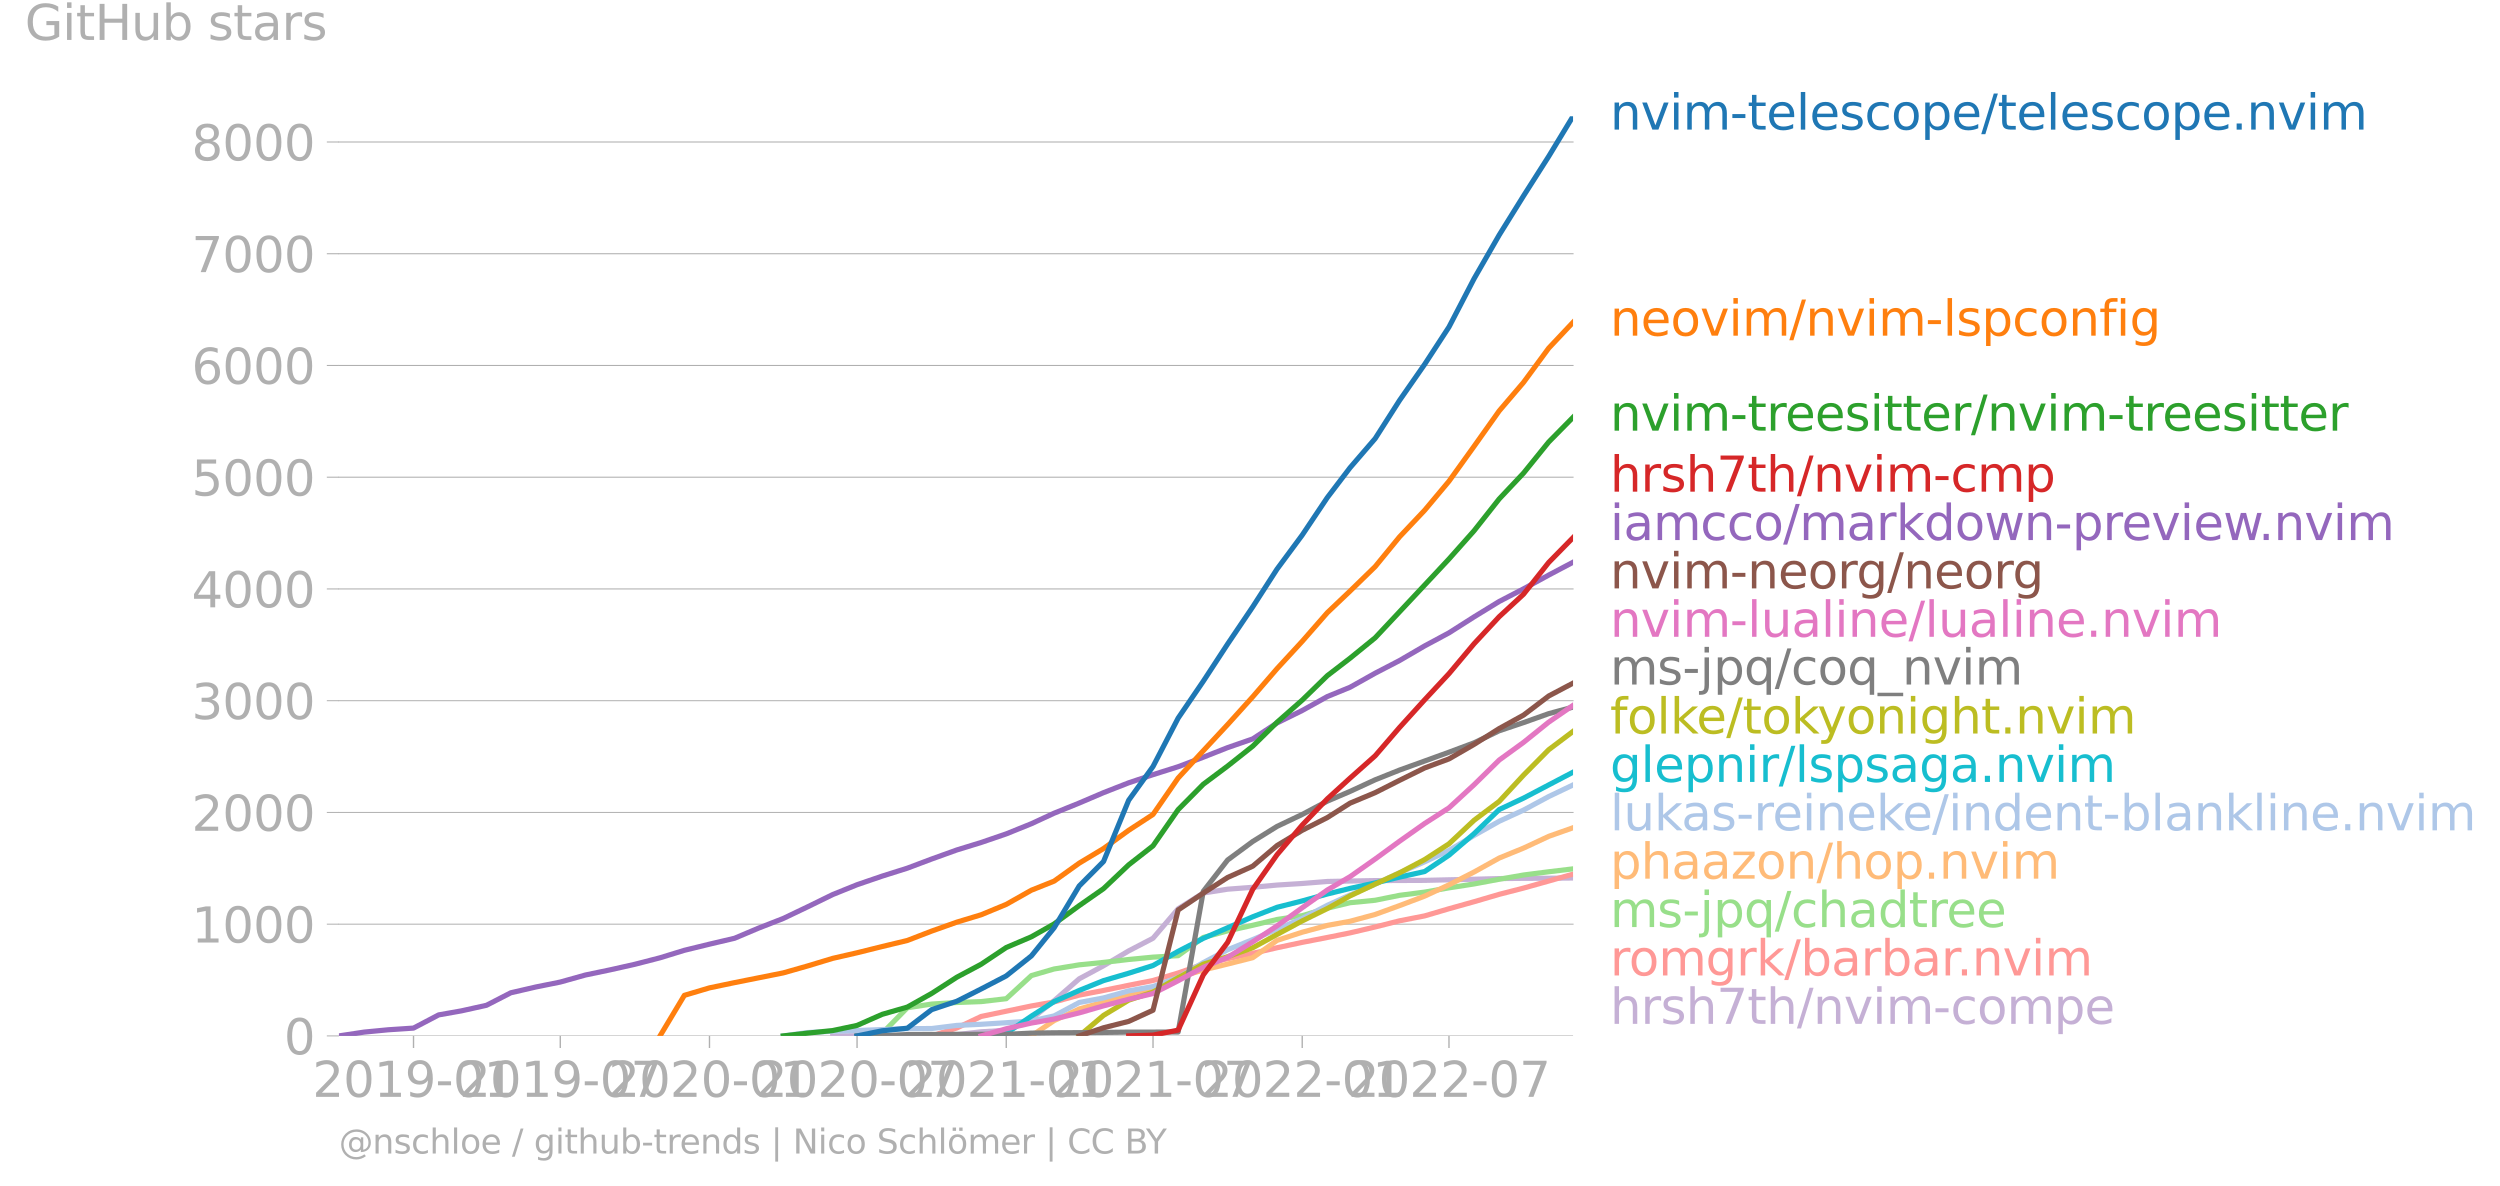 <svg xmlns="http://www.w3.org/2000/svg" xmlns:xlink="http://www.w3.org/1999/xlink" width="964.569" height="457.718" viewBox="0 0 723.427 343.288"><defs><style>*{stroke-linejoin:round;stroke-linecap:butt}</style></defs><g id="figure_1"><path id="patch_1" d="M0 343.288h723.427V0H0v343.288z" style="fill:none"/><g id="axes_1"><path id="patch_2" d="M98.073 299.761h357.12V33.649H98.073v266.112z" style="fill:none"/><g id="matplotlib.axis_1"><g id="xtick_1"><g id="line2d_1"><defs><path id="mc7fa38fbce" d="M0 0v3.5" style="stroke:#b0b0b0;stroke-width:.4"/></defs><use xlink:href="#mc7fa38fbce" x="119.66" y="299.761" style="fill:#b0b0b0;stroke:#b0b0b0;stroke-width:.4"/></g><g id="text_1" style="fill:#b0b0b0" transform="matrix(.14 0 0 -.14 90.412 317.399)"><defs><path id="DejaVuSans-32" d="M1228 531h2203V0H469v531q359 372 979 998 621 627 780 809 303 340 423 576 121 236 121 464 0 372-261 606-261 235-680 235-297 0-627-103-329-103-704-313v638q381 153 712 231 332 78 607 78 725 0 1156-363 431-362 431-968 0-288-108-546-107-257-392-607-78-91-497-524-418-433-1181-1211z" transform="scale(.016)"/><path id="DejaVuSans-30" d="M2034 4250q-487 0-733-480-245-479-245-1442 0-959 245-1439 246-480 733-480 491 0 736 480 246 480 246 1439 0 963-246 1442-245 480-736 480zm0 500q785 0 1199-621 414-620 414-1801 0-1178-414-1799Q2819-91 2034-91q-784 0-1198 620-414 621-414 1799 0 1181 414 1801 414 621 1198 621z" transform="scale(.016)"/><path id="DejaVuSans-31" d="M794 531h1031v3560L703 3866v575l1116 225h631V531h1031V0H794v531z" transform="scale(.016)"/><path id="DejaVuSans-39" d="M703 97v575q238-113 481-172 244-59 479-59 625 0 954 420 330 420 377 1277-181-269-460-413-278-144-615-144-700 0-1108 423-408 424-408 1159 0 718 425 1152 425 435 1131 435 810 0 1236-621 427-620 427-1801 0-1103-524-1761Q2575-91 1691-91q-238 0-482 47Q966 3 703 97zm1256 1978q425 0 673 290 249 291 249 798 0 503-249 795-248 292-673 292t-673-292q-248-292-248-795 0-507 248-798 248-290 673-290z" transform="scale(.016)"/><path id="DejaVuSans-2d" d="M313 2009h1684v-512H313v512z" transform="scale(.016)"/></defs><use xlink:href="#DejaVuSans-32"/><use xlink:href="#DejaVuSans-30" x="63.623"/><use xlink:href="#DejaVuSans-31" x="127.246"/><use xlink:href="#DejaVuSans-39" x="190.869"/><use xlink:href="#DejaVuSans-2d" x="254.492"/><use xlink:href="#DejaVuSans-30" x="290.576"/><use xlink:href="#DejaVuSans-31" x="354.199"/></g></g><g id="xtick_2"><use xlink:href="#mc7fa38fbce" id="line2d_2" x="162.129" y="299.761" style="fill:#b0b0b0;stroke:#b0b0b0;stroke-width:.4"/><g id="text_2" style="fill:#b0b0b0" transform="matrix(.14 0 0 -.14 132.882 317.399)"><defs><path id="DejaVuSans-37" d="M525 4666h3000v-269L1831 0h-659l1594 4134H525v532z" transform="scale(.016)"/></defs><use xlink:href="#DejaVuSans-32"/><use xlink:href="#DejaVuSans-30" x="63.623"/><use xlink:href="#DejaVuSans-31" x="127.246"/><use xlink:href="#DejaVuSans-39" x="190.869"/><use xlink:href="#DejaVuSans-2d" x="254.492"/><use xlink:href="#DejaVuSans-30" x="290.576"/><use xlink:href="#DejaVuSans-37" x="354.199"/></g></g><g id="xtick_3"><use xlink:href="#mc7fa38fbce" id="line2d_3" x="205.303" y="299.761" style="fill:#b0b0b0;stroke:#b0b0b0;stroke-width:.4"/><g id="text_3" style="fill:#b0b0b0" transform="matrix(.14 0 0 -.14 176.055 317.399)"><use xlink:href="#DejaVuSans-32"/><use xlink:href="#DejaVuSans-30" x="63.623"/><use xlink:href="#DejaVuSans-32" x="127.246"/><use xlink:href="#DejaVuSans-30" x="190.869"/><use xlink:href="#DejaVuSans-2d" x="254.492"/><use xlink:href="#DejaVuSans-30" x="290.576"/><use xlink:href="#DejaVuSans-31" x="354.199"/></g></g><g id="xtick_4"><use xlink:href="#mc7fa38fbce" id="line2d_4" x="248.007" y="299.761" style="fill:#b0b0b0;stroke:#b0b0b0;stroke-width:.4"/><g id="text_4" style="fill:#b0b0b0" transform="matrix(.14 0 0 -.14 218.76 317.399)"><use xlink:href="#DejaVuSans-32"/><use xlink:href="#DejaVuSans-30" x="63.623"/><use xlink:href="#DejaVuSans-32" x="127.246"/><use xlink:href="#DejaVuSans-30" x="190.869"/><use xlink:href="#DejaVuSans-2d" x="254.492"/><use xlink:href="#DejaVuSans-30" x="290.576"/><use xlink:href="#DejaVuSans-37" x="354.199"/></g></g><g id="xtick_5"><use xlink:href="#mc7fa38fbce" id="line2d_5" x="291.181" y="299.761" style="fill:#b0b0b0;stroke:#b0b0b0;stroke-width:.4"/><g id="text_5" style="fill:#b0b0b0" transform="matrix(.14 0 0 -.14 261.933 317.399)"><use xlink:href="#DejaVuSans-32"/><use xlink:href="#DejaVuSans-30" x="63.623"/><use xlink:href="#DejaVuSans-32" x="127.246"/><use xlink:href="#DejaVuSans-31" x="190.869"/><use xlink:href="#DejaVuSans-2d" x="254.492"/><use xlink:href="#DejaVuSans-30" x="290.576"/><use xlink:href="#DejaVuSans-31" x="354.199"/></g></g><g id="xtick_6"><use xlink:href="#mc7fa38fbce" id="line2d_6" x="333.65" y="299.761" style="fill:#b0b0b0;stroke:#b0b0b0;stroke-width:.4"/><g id="text_6" style="fill:#b0b0b0" transform="matrix(.14 0 0 -.14 304.402 317.399)"><use xlink:href="#DejaVuSans-32"/><use xlink:href="#DejaVuSans-30" x="63.623"/><use xlink:href="#DejaVuSans-32" x="127.246"/><use xlink:href="#DejaVuSans-31" x="190.869"/><use xlink:href="#DejaVuSans-2d" x="254.492"/><use xlink:href="#DejaVuSans-30" x="290.576"/><use xlink:href="#DejaVuSans-37" x="354.199"/></g></g><g id="xtick_7"><use xlink:href="#mc7fa38fbce" id="line2d_7" x="376.824" y="299.761" style="fill:#b0b0b0;stroke:#b0b0b0;stroke-width:.4"/><g id="text_7" style="fill:#b0b0b0" transform="matrix(.14 0 0 -.14 347.576 317.399)"><use xlink:href="#DejaVuSans-32"/><use xlink:href="#DejaVuSans-30" x="63.623"/><use xlink:href="#DejaVuSans-32" x="127.246"/><use xlink:href="#DejaVuSans-32" x="190.869"/><use xlink:href="#DejaVuSans-2d" x="254.492"/><use xlink:href="#DejaVuSans-30" x="290.576"/><use xlink:href="#DejaVuSans-31" x="354.199"/></g></g><g id="xtick_8"><use xlink:href="#mc7fa38fbce" id="line2d_8" x="419.293" y="299.761" style="fill:#b0b0b0;stroke:#b0b0b0;stroke-width:.4"/><g id="text_8" style="fill:#b0b0b0" transform="matrix(.14 0 0 -.14 390.045 317.399)"><use xlink:href="#DejaVuSans-32"/><use xlink:href="#DejaVuSans-30" x="63.623"/><use xlink:href="#DejaVuSans-32" x="127.246"/><use xlink:href="#DejaVuSans-32" x="190.869"/><use xlink:href="#DejaVuSans-2d" x="254.492"/><use xlink:href="#DejaVuSans-30" x="290.576"/><use xlink:href="#DejaVuSans-37" x="354.199"/></g></g></g><g id="matplotlib.axis_2"><g id="ytick_1"><path id="line2d_9" d="M98.073 299.761h357.12" clip-path="url(#p99c3fca066)" style="fill:none;stroke:#b0b0b0;stroke-width:.3;stroke-linecap:square"/><g id="line2d_10"><defs><path id="m35cbaabb04" d="M0 0h-3.5" style="stroke:#b0b0b0;stroke-width:.3"/></defs><use xlink:href="#m35cbaabb04" x="98.073" y="299.761" style="fill:#b0b0b0;stroke:#b0b0b0;stroke-width:.3"/></g><use xlink:href="#DejaVuSans-30" id="text_9" style="fill:#b0b0b0" transform="matrix(.14 0 0 -.14 82.166 305.08)"/></g><g id="ytick_2"><path id="line2d_11" d="M98.073 267.427h357.12" clip-path="url(#p99c3fca066)" style="fill:none;stroke:#b0b0b0;stroke-width:.3;stroke-linecap:square"/><use xlink:href="#m35cbaabb04" id="line2d_12" x="98.073" y="267.427" style="fill:#b0b0b0;stroke:#b0b0b0;stroke-width:.3"/><g id="text_10" style="fill:#b0b0b0" transform="matrix(.14 0 0 -.14 55.443 272.745)"><use xlink:href="#DejaVuSans-31"/><use xlink:href="#DejaVuSans-30" x="63.623"/><use xlink:href="#DejaVuSans-30" x="127.246"/><use xlink:href="#DejaVuSans-30" x="190.869"/></g></g><g id="ytick_3"><path id="line2d_13" d="M98.073 235.092h357.12" clip-path="url(#p99c3fca066)" style="fill:none;stroke:#b0b0b0;stroke-width:.3;stroke-linecap:square"/><use xlink:href="#m35cbaabb04" id="line2d_14" x="98.073" y="235.092" style="fill:#b0b0b0;stroke:#b0b0b0;stroke-width:.3"/><g id="text_11" style="fill:#b0b0b0" transform="matrix(.14 0 0 -.14 55.443 240.411)"><use xlink:href="#DejaVuSans-32"/><use xlink:href="#DejaVuSans-30" x="63.623"/><use xlink:href="#DejaVuSans-30" x="127.246"/><use xlink:href="#DejaVuSans-30" x="190.869"/></g></g><g id="ytick_4"><path id="line2d_15" d="M98.073 202.758h357.12" clip-path="url(#p99c3fca066)" style="fill:none;stroke:#b0b0b0;stroke-width:.3;stroke-linecap:square"/><use xlink:href="#m35cbaabb04" id="line2d_16" x="98.073" y="202.758" style="fill:#b0b0b0;stroke:#b0b0b0;stroke-width:.3"/><g id="text_12" style="fill:#b0b0b0" transform="matrix(.14 0 0 -.14 55.443 208.077)"><defs><path id="DejaVuSans-33" d="M2597 2516q453-97 707-404 255-306 255-756 0-690-475-1069Q2609-91 1734-91q-293 0-604 58T488 141v609q262-153 574-231 313-78 654-78 593 0 904 234t311 681q0 413-289 645-289 233-804 233h-544v519h569q465 0 712 186t247 536q0 359-255 551-254 193-729 193-260 0-557-57-297-56-653-174v562q360 100 674 150t592 50q719 0 1137-327 419-326 419-882 0-388-222-655t-631-370z" transform="scale(.016)"/></defs><use xlink:href="#DejaVuSans-33"/><use xlink:href="#DejaVuSans-30" x="63.623"/><use xlink:href="#DejaVuSans-30" x="127.246"/><use xlink:href="#DejaVuSans-30" x="190.869"/></g></g><g id="ytick_5"><path id="line2d_17" d="M98.073 170.423h357.12" clip-path="url(#p99c3fca066)" style="fill:none;stroke:#b0b0b0;stroke-width:.3;stroke-linecap:square"/><use xlink:href="#m35cbaabb04" id="line2d_18" x="98.073" y="170.423" style="fill:#b0b0b0;stroke:#b0b0b0;stroke-width:.3"/><g id="text_13" style="fill:#b0b0b0" transform="matrix(.14 0 0 -.14 55.443 175.742)"><defs><path id="DejaVuSans-34" d="M2419 4116 825 1625h1594v2491zm-166 550h794V1625h666v-525h-666V0h-628v1100H313v609l1940 2957z" transform="scale(.016)"/></defs><use xlink:href="#DejaVuSans-34"/><use xlink:href="#DejaVuSans-30" x="63.623"/><use xlink:href="#DejaVuSans-30" x="127.246"/><use xlink:href="#DejaVuSans-30" x="190.869"/></g></g><g id="ytick_6"><path id="line2d_19" d="M98.073 138.089h357.12" clip-path="url(#p99c3fca066)" style="fill:none;stroke:#b0b0b0;stroke-width:.3;stroke-linecap:square"/><use xlink:href="#m35cbaabb04" id="line2d_20" x="98.073" y="138.089" style="fill:#b0b0b0;stroke:#b0b0b0;stroke-width:.3"/><g id="text_14" style="fill:#b0b0b0" transform="matrix(.14 0 0 -.14 55.443 143.408)"><defs><path id="DejaVuSans-35" d="M691 4666h2478v-532H1269V2991q137 47 274 70 138 23 276 23 781 0 1237-428 457-428 457-1159 0-753-469-1171Q2575-91 1722-91q-294 0-599 50Q819 9 494 109v635q281-153 581-228t634-75q541 0 856 284 316 284 316 772 0 487-316 771-315 285-856 285-253 0-505-56-251-56-513-175v2344z" transform="scale(.016)"/></defs><use xlink:href="#DejaVuSans-35"/><use xlink:href="#DejaVuSans-30" x="63.623"/><use xlink:href="#DejaVuSans-30" x="127.246"/><use xlink:href="#DejaVuSans-30" x="190.869"/></g></g><g id="ytick_7"><path id="line2d_21" d="M98.073 105.755h357.12" clip-path="url(#p99c3fca066)" style="fill:none;stroke:#b0b0b0;stroke-width:.3;stroke-linecap:square"/><use xlink:href="#m35cbaabb04" id="line2d_22" x="98.073" y="105.755" style="fill:#b0b0b0;stroke:#b0b0b0;stroke-width:.3"/><g id="text_15" style="fill:#b0b0b0" transform="matrix(.14 0 0 -.14 55.443 111.074)"><defs><path id="DejaVuSans-36" d="M2113 2584q-425 0-674-291-248-290-248-796 0-503 248-796 249-292 674-292t673 292q248 293 248 796 0 506-248 796-248 291-673 291zm1253 1979v-575q-238 112-480 171-242 60-480 60-625 0-955-422-329-422-376-1275 184 272 462 417 279 145 613 145 703 0 1111-427 408-426 408-1160 0-719-425-1154Q2819-91 2113-91q-810 0-1238 620-428 621-428 1799 0 1106 525 1764t1409 658q238 0 480-47t505-140z" transform="scale(.016)"/></defs><use xlink:href="#DejaVuSans-36"/><use xlink:href="#DejaVuSans-30" x="63.623"/><use xlink:href="#DejaVuSans-30" x="127.246"/><use xlink:href="#DejaVuSans-30" x="190.869"/></g></g><g id="ytick_8"><path id="line2d_23" d="M98.073 73.42h357.12" clip-path="url(#p99c3fca066)" style="fill:none;stroke:#b0b0b0;stroke-width:.3;stroke-linecap:square"/><use xlink:href="#m35cbaabb04" id="line2d_24" x="98.073" y="73.42" style="fill:#b0b0b0;stroke:#b0b0b0;stroke-width:.3"/><g id="text_16" style="fill:#b0b0b0" transform="matrix(.14 0 0 -.14 55.443 78.74)"><use xlink:href="#DejaVuSans-37"/><use xlink:href="#DejaVuSans-30" x="63.623"/><use xlink:href="#DejaVuSans-30" x="127.246"/><use xlink:href="#DejaVuSans-30" x="190.869"/></g></g><g id="ytick_9"><path id="line2d_25" d="M98.073 41.086h357.12" clip-path="url(#p99c3fca066)" style="fill:none;stroke:#b0b0b0;stroke-width:.3;stroke-linecap:square"/><use xlink:href="#m35cbaabb04" id="line2d_26" x="98.073" y="41.086" style="fill:#b0b0b0;stroke:#b0b0b0;stroke-width:.3"/><g id="text_17" style="fill:#b0b0b0" transform="matrix(.14 0 0 -.14 55.443 46.405)"><defs><path id="DejaVuSans-38" d="M2034 2216q-450 0-708-241-257-241-257-662 0-422 257-663 258-241 708-241t709 242q260 243 260 662 0 421-258 662-257 241-711 241zm-631 268q-406 100-633 378-226 279-226 679 0 559 398 884 399 325 1092 325 697 0 1094-325t397-884q0-400-227-679-226-278-629-378 456-106 710-416 255-309 255-755 0-679-414-1042Q2806-91 2034-91q-771 0-1186 362-414 363-414 1042 0 446 256 755 257 310 713 416zm-231 997q0-362 226-565 227-203 636-203 407 0 636 203 230 203 230 565 0 363-230 566-229 203-636 203-409 0-636-203-226-203-226-566z" transform="scale(.016)"/></defs><use xlink:href="#DejaVuSans-38"/><use xlink:href="#DejaVuSans-30" x="63.623"/><use xlink:href="#DejaVuSans-30" x="127.246"/><use xlink:href="#DejaVuSans-30" x="190.869"/></g></g><g id="text_18" style="fill:#b0b0b0" transform="matrix(.14 0 0 -.14 7.2 11.563)"><defs><path id="DejaVuSans-47" d="M3809 666v1253H2778v519h1656V434q-365-259-806-392-440-133-940-133-1094 0-1712 639-617 640-617 1780 0 1144 617 1783 618 639 1712 639 456 0 867-113 411-112 758-331v-672q-350 297-744 447t-828 150q-857 0-1287-478-429-478-429-1425 0-944 429-1422 430-478 1287-478 334 0 596 58 263 58 472 180z" transform="scale(.016)"/><path id="DejaVuSans-69" d="M603 3500h575V0H603v3500zm0 1363h575v-729H603v729z" transform="scale(.016)"/><path id="DejaVuSans-74" d="M1172 4494v-994h1184v-447H1172V1153q0-428 117-550t477-122h590V0h-590q-666 0-919 248-253 249-253 905v1900H172v447h422v994h578z" transform="scale(.016)"/><path id="DejaVuSans-48" d="M628 4666h631V2753h2294v1913h631V0h-631v2222H1259V0H628v4666z" transform="scale(.016)"/><path id="DejaVuSans-75" d="M544 1381v2119h575V1403q0-497 193-746 194-248 582-248 465 0 735 297 271 297 271 810v1984h575V0h-575v538q-209-319-486-474-276-155-642-155-603 0-916 375-312 375-312 1097zm1447 2203z" transform="scale(.016)"/><path id="DejaVuSans-62" d="M3116 1747q0 634-261 995t-717 361q-457 0-718-361t-261-995q0-634 261-995t718-361q456 0 717 361t261 995zM1159 2969q182 312 458 463 277 152 661 152 638 0 1036-506 399-506 399-1331T3314 415Q2916-91 2278-91q-384 0-661 152-276 152-458 464V0H581v4863h578V2969z" transform="scale(.016)"/><path id="DejaVuSans-73" d="M2834 3397v-544q-243 125-506 187-262 63-544 63-428 0-642-131t-214-394q0-200 153-314t616-217l197-44q612-131 870-370t258-667q0-488-386-773Q2250-91 1575-91q-281 0-586 55T347 128v594q319-166 628-249 309-82 613-82 406 0 624 139 219 139 219 392 0 234-158 359-157 125-692 241l-200 47q-534 112-772 345-237 233-237 639 0 494 350 762 350 269 994 269 318 0 599-47 282-46 519-140z" transform="scale(.016)"/><path id="DejaVuSans-61" d="M2194 1759q-697 0-966-159t-269-544q0-306 202-486 202-179 548-179 479 0 768 339t289 901v128h-572zm1147 238V0h-575v531q-197-318-491-470T1556-91q-537 0-855 302-317 302-317 808 0 590 395 890 396 300 1180 300h807v57q0 397-261 614t-733 217q-300 0-585-72-284-72-546-216v532q315 122 612 182 297 61 578 61 760 0 1135-394 375-393 375-1193z" transform="scale(.016)"/><path id="DejaVuSans-72" d="M2631 2963q-97 56-211 82-114 27-251 27-488 0-749-317t-261-911V0H581v3500h578v-544q182 319 472 473 291 155 707 155 59 0 131-8 72-7 159-23l3-590z" transform="scale(.016)"/></defs><use xlink:href="#DejaVuSans-47"/><use xlink:href="#DejaVuSans-69" x="77.49"/><use xlink:href="#DejaVuSans-74" x="105.273"/><use xlink:href="#DejaVuSans-48" x="144.482"/><use xlink:href="#DejaVuSans-75" x="219.678"/><use xlink:href="#DejaVuSans-62" x="283.057"/><use xlink:href="#DejaVuSans-20" x="346.533"/><use xlink:href="#DejaVuSans-73" x="378.32"/><use xlink:href="#DejaVuSans-74" x="430.42"/><use xlink:href="#DejaVuSans-61" x="469.629"/><use xlink:href="#DejaVuSans-72" x="530.908"/><use xlink:href="#DejaVuSans-73" x="572.021"/></g></g><path id="line2d_27" d="m240.968 299.761 7.04-.065 7.273-.032H269.594l7.274-.259 7.039-.84 7.274-.42 7.274-3.299 6.57-5.27 7.273-6.338 7.04-3.783 7.273-4.3 7.04-3.654 7.273-8.537 7.274-4.559 7.04-1.1 7.273-.549 7.039-.646 7.274-.453 7.274-.582 6.57-.13 7.273-.129 7.04-.032 7.273-.032 7.04-.162 7.273-.162 7.274-.194 7.04-.065 7.273-.032 7.04-.065" clip-path="url(#p99c3fca066)" style="fill:none;stroke:#c5b0d5;stroke-width:1.5;stroke-linecap:square"/><path id="line2d_28" d="m269.594 299.761 7.274-2.296 7.039-3.33 7.274-1.52 7.274-1.52 6.57-1.164 7.273-1.972 7.04-1.358 7.273-1.487 7.04-1.39 7.273-2.167 7.274-2.555 7.04-1.584 7.273-1.552 7.039-1.617 7.274-1.552 7.274-1.423 6.57-1.325 7.273-1.714 7.04-1.778 7.273-1.423 7.04-2.07 7.273-2.037 7.274-2.134 7.04-1.81 7.273-2.037 7.04-2.005" clip-path="url(#p99c3fca066)" style="fill:none;stroke:#ff9896;stroke-width:1.5;stroke-linecap:square"/><path id="line2d_29" d="m248.007 299.761 7.274-.744 7.274-7.404 7.039-1.067 7.274-.453 7.039-.259 7.274-.84 7.274-6.694 6.57-1.907 7.273-1.197 7.04-.711 7.273-.84 7.04-.68 7.273-.42 7.274-5.27 7.04-1.908 7.273-1.617 7.039-1.681 7.274-1.1 7.274-2.166 6.57-1.585 7.273-.711 7.04-1.423 7.273-.937 7.04-1.23 7.273-1.13 7.274-1.359 7.04-1.229 7.273-.937 7.04-.84" clip-path="url(#p99c3fca066)" style="fill:none;stroke:#98df8a;stroke-width:1.5;stroke-linecap:square"/><g id="text_19" style="fill:#1f77b4" transform="matrix(.14 0 0 -.14 465.907 37.512)"><defs><path id="DejaVuSans-6e" d="M3513 2113V0h-575v2094q0 497-194 743-194 247-581 247-466 0-735-297-269-296-269-809V0H581v3500h578v-544q207 316 486 472 280 156 646 156 603 0 912-373 310-373 310-1098z" transform="scale(.016)"/><path id="DejaVuSans-76" d="M191 3500h609L1894 563l1094 2937h609L2284 0h-781L191 3500z" transform="scale(.016)"/><path id="DejaVuSans-6d" d="M3328 2828q216 388 516 572t706 184q547 0 844-383 297-382 297-1088V0h-578v2094q0 503-179 746-178 244-543 244-447 0-707-297-259-296-259-809V0h-578v2094q0 506-178 748t-550 242q-441 0-701-298-259-298-259-808V0H581v3500h578v-544q197 322 472 475t653 153q382 0 649-194 267-193 395-562z" transform="scale(.016)"/><path id="DejaVuSans-65" d="M3597 1894v-281H953q38-594 358-905t892-311q331 0 642 81t618 244V178Q3153 47 2828-22t-659-69q-838 0-1327 487-489 488-489 1320 0 859 464 1363 464 505 1252 505 706 0 1117-455 411-454 411-1235zm-575 169q-6 471-264 752-258 282-683 282-481 0-770-272t-333-766l2050 4z" transform="scale(.016)"/><path id="DejaVuSans-6c" d="M603 4863h575V0H603v4863z" transform="scale(.016)"/><path id="DejaVuSans-63" d="M3122 3366v-538q-244 135-489 202t-495 67q-560 0-870-355-309-354-309-995t309-996q310-354 870-354 250 0 495 67t489 202V134Q2881 22 2623-34q-257-57-548-57-791 0-1257 497-465 497-465 1341 0 856 470 1346 471 491 1290 491 265 0 518-55 253-54 491-163z" transform="scale(.016)"/><path id="DejaVuSans-6f" d="M1959 3097q-462 0-731-361t-269-989q0-628 267-989 268-361 733-361 460 0 728 362 269 363 269 988 0 622-269 986-268 364-728 364zm0 487q750 0 1178-488 429-487 429-1349 0-859-429-1349Q2709-91 1959-91q-753 0-1180 489-426 490-426 1349 0 862 426 1349 427 488 1180 488z" transform="scale(.016)"/><path id="DejaVuSans-70" d="M1159 525v-1856H581v4831h578v-531q182 312 458 463 277 152 661 152 638 0 1036-506 399-506 399-1331T3314 415Q2916-91 2278-91q-384 0-661 152-276 152-458 464zm1957 1222q0 634-261 995t-717 361q-457 0-718-361t-261-995q0-634 261-995t718-361q456 0 717 361t261 995z" transform="scale(.016)"/><path id="DejaVuSans-2f" d="M1625 4666h531L531-594H0l1625 5260z" transform="scale(.016)"/><path id="DejaVuSans-2e" d="M684 794h660V0H684v794z" transform="scale(.016)"/></defs><use xlink:href="#DejaVuSans-6e"/><use xlink:href="#DejaVuSans-76" x="63.379"/><use xlink:href="#DejaVuSans-69" x="122.559"/><use xlink:href="#DejaVuSans-6d" x="150.342"/><use xlink:href="#DejaVuSans-2d" x="247.754"/><use xlink:href="#DejaVuSans-74" x="283.838"/><use xlink:href="#DejaVuSans-65" x="323.047"/><use xlink:href="#DejaVuSans-6c" x="384.57"/><use xlink:href="#DejaVuSans-65" x="412.354"/><use xlink:href="#DejaVuSans-73" x="473.877"/><use xlink:href="#DejaVuSans-63" x="525.977"/><use xlink:href="#DejaVuSans-6f" x="580.957"/><use xlink:href="#DejaVuSans-70" x="642.139"/><use xlink:href="#DejaVuSans-65" x="705.615"/><use xlink:href="#DejaVuSans-2f" x="767.139"/><use xlink:href="#DejaVuSans-74" x="800.83"/><use xlink:href="#DejaVuSans-65" x="840.039"/><use xlink:href="#DejaVuSans-6c" x="901.563"/><use xlink:href="#DejaVuSans-65" x="929.346"/><use xlink:href="#DejaVuSans-73" x="990.869"/><use xlink:href="#DejaVuSans-63" x="1042.969"/><use xlink:href="#DejaVuSans-6f" x="1097.949"/><use xlink:href="#DejaVuSans-70" x="1159.131"/><use xlink:href="#DejaVuSans-65" x="1222.607"/><use xlink:href="#DejaVuSans-2e" x="1284.131"/><use xlink:href="#DejaVuSans-6e" x="1315.918"/><use xlink:href="#DejaVuSans-76" x="1379.297"/><use xlink:href="#DejaVuSans-69" x="1438.477"/><use xlink:href="#DejaVuSans-6d" x="1466.26"/></g><g id="text_20" style="fill:#ff7f0e" transform="matrix(.14 0 0 -.14 465.907 97.137)"><defs><path id="DejaVuSans-66" d="M2375 4863v-479h-550q-309 0-430-125-120-125-120-450v-309h947v-447h-947V0H697v3053H147v447h550v244q0 584 272 851 272 268 862 268h544z" transform="scale(.016)"/><path id="DejaVuSans-67" d="M2906 1791q0 625-258 968-257 344-723 344-462 0-720-344-258-343-258-968 0-622 258-966t720-344q466 0 723 344 258 344 258 966zm575-1357q0-893-397-1329-396-436-1215-436-303 0-572 45t-522 139v559q253-137 500-202 247-66 503-66 566 0 847 295t281 892v285q-178-310-456-463T1784 0Q1141 0 747 490 353 981 353 1791q0 812 394 1302 394 491 1037 491 388 0 666-153t456-462v531h575V434z" transform="scale(.016)"/></defs><use xlink:href="#DejaVuSans-6e"/><use xlink:href="#DejaVuSans-65" x="63.379"/><use xlink:href="#DejaVuSans-6f" x="124.902"/><use xlink:href="#DejaVuSans-76" x="186.084"/><use xlink:href="#DejaVuSans-69" x="245.264"/><use xlink:href="#DejaVuSans-6d" x="273.047"/><use xlink:href="#DejaVuSans-2f" x="370.459"/><use xlink:href="#DejaVuSans-6e" x="404.15"/><use xlink:href="#DejaVuSans-76" x="467.529"/><use xlink:href="#DejaVuSans-69" x="526.709"/><use xlink:href="#DejaVuSans-6d" x="554.492"/><use xlink:href="#DejaVuSans-2d" x="651.904"/><use xlink:href="#DejaVuSans-6c" x="687.988"/><use xlink:href="#DejaVuSans-73" x="715.771"/><use xlink:href="#DejaVuSans-70" x="767.871"/><use xlink:href="#DejaVuSans-63" x="831.348"/><use xlink:href="#DejaVuSans-6f" x="886.328"/><use xlink:href="#DejaVuSans-6e" x="947.51"/><use xlink:href="#DejaVuSans-66" x="1010.889"/><use xlink:href="#DejaVuSans-69" x="1046.094"/><use xlink:href="#DejaVuSans-67" x="1073.877"/></g><g id="text_21" style="fill:#2ca02c" transform="matrix(.14 0 0 -.14 465.907 124.62)"><use xlink:href="#DejaVuSans-6e"/><use xlink:href="#DejaVuSans-76" x="63.379"/><use xlink:href="#DejaVuSans-69" x="122.559"/><use xlink:href="#DejaVuSans-6d" x="150.342"/><use xlink:href="#DejaVuSans-2d" x="247.754"/><use xlink:href="#DejaVuSans-74" x="283.838"/><use xlink:href="#DejaVuSans-72" x="323.047"/><use xlink:href="#DejaVuSans-65" x="361.91"/><use xlink:href="#DejaVuSans-65" x="423.434"/><use xlink:href="#DejaVuSans-73" x="484.957"/><use xlink:href="#DejaVuSans-69" x="537.057"/><use xlink:href="#DejaVuSans-74" x="564.84"/><use xlink:href="#DejaVuSans-74" x="604.049"/><use xlink:href="#DejaVuSans-65" x="643.258"/><use xlink:href="#DejaVuSans-72" x="704.781"/><use xlink:href="#DejaVuSans-2f" x="745.895"/><use xlink:href="#DejaVuSans-6e" x="779.586"/><use xlink:href="#DejaVuSans-76" x="842.965"/><use xlink:href="#DejaVuSans-69" x="902.145"/><use xlink:href="#DejaVuSans-6d" x="929.928"/><use xlink:href="#DejaVuSans-2d" x="1027.34"/><use xlink:href="#DejaVuSans-74" x="1063.424"/><use xlink:href="#DejaVuSans-72" x="1102.633"/><use xlink:href="#DejaVuSans-65" x="1141.496"/><use xlink:href="#DejaVuSans-65" x="1203.02"/><use xlink:href="#DejaVuSans-73" x="1264.543"/><use xlink:href="#DejaVuSans-69" x="1316.643"/><use xlink:href="#DejaVuSans-74" x="1344.426"/><use xlink:href="#DejaVuSans-74" x="1383.635"/><use xlink:href="#DejaVuSans-65" x="1422.844"/><use xlink:href="#DejaVuSans-72" x="1484.367"/></g><g id="text_22" style="fill:#d62728" transform="matrix(.14 0 0 -.14 465.907 142.27)"><defs><path id="DejaVuSans-68" d="M3513 2113V0h-575v2094q0 497-194 743-194 247-581 247-466 0-735-297-269-296-269-809V0H581v4863h578V2956q207 316 486 472 280 156 646 156 603 0 912-373 310-373 310-1098z" transform="scale(.016)"/></defs><use xlink:href="#DejaVuSans-68"/><use xlink:href="#DejaVuSans-72" x="63.379"/><use xlink:href="#DejaVuSans-73" x="104.492"/><use xlink:href="#DejaVuSans-68" x="156.592"/><use xlink:href="#DejaVuSans-37" x="219.971"/><use xlink:href="#DejaVuSans-74" x="283.594"/><use xlink:href="#DejaVuSans-68" x="322.803"/><use xlink:href="#DejaVuSans-2f" x="386.182"/><use xlink:href="#DejaVuSans-6e" x="419.873"/><use xlink:href="#DejaVuSans-76" x="483.252"/><use xlink:href="#DejaVuSans-69" x="542.432"/><use xlink:href="#DejaVuSans-6d" x="570.215"/><use xlink:href="#DejaVuSans-2d" x="667.627"/><use xlink:href="#DejaVuSans-63" x="703.711"/><use xlink:href="#DejaVuSans-6d" x="758.691"/><use xlink:href="#DejaVuSans-70" x="856.104"/></g><g id="text_23" style="fill:#9467bd" transform="matrix(.14 0 0 -.14 465.907 156.27)"><defs><path id="DejaVuSans-6b" d="M581 4863h578V1991l1716 1509h734L1753 1863 3688 0h-750L1159 1709V0H581v4863z" transform="scale(.016)"/><path id="DejaVuSans-64" d="M2906 2969v1894h575V0h-575v525q-181-312-458-464-276-152-664-152-634 0-1033 506-398 507-398 1332t398 1331q399 506 1033 506 388 0 664-152 277-151 458-463zM947 1747q0-634 261-995t717-361q456 0 718 361 263 361 263 995t-263 995q-262 361-718 361t-717-361q-261-361-261-995z" transform="scale(.016)"/><path id="DejaVuSans-77" d="M269 3500h575l719-2731 715 2731h678l719-2731 716 2731h575L4050 0h-678l-753 2869L1863 0h-679L269 3500z" transform="scale(.016)"/></defs><use xlink:href="#DejaVuSans-69"/><use xlink:href="#DejaVuSans-61" x="27.783"/><use xlink:href="#DejaVuSans-6d" x="89.063"/><use xlink:href="#DejaVuSans-63" x="186.475"/><use xlink:href="#DejaVuSans-63" x="241.455"/><use xlink:href="#DejaVuSans-6f" x="296.436"/><use xlink:href="#DejaVuSans-2f" x="357.617"/><use xlink:href="#DejaVuSans-6d" x="391.309"/><use xlink:href="#DejaVuSans-61" x="488.721"/><use xlink:href="#DejaVuSans-72" x="550"/><use xlink:href="#DejaVuSans-6b" x="591.113"/><use xlink:href="#DejaVuSans-64" x="649.023"/><use xlink:href="#DejaVuSans-6f" x="712.5"/><use xlink:href="#DejaVuSans-77" x="773.682"/><use xlink:href="#DejaVuSans-6e" x="855.469"/><use xlink:href="#DejaVuSans-2d" x="918.848"/><use xlink:href="#DejaVuSans-70" x="954.932"/><use xlink:href="#DejaVuSans-72" x="1018.408"/><use xlink:href="#DejaVuSans-65" x="1057.271"/><use xlink:href="#DejaVuSans-76" x="1118.795"/><use xlink:href="#DejaVuSans-69" x="1177.975"/><use xlink:href="#DejaVuSans-65" x="1205.758"/><use xlink:href="#DejaVuSans-77" x="1267.281"/><use xlink:href="#DejaVuSans-2e" x="1339.943"/><use xlink:href="#DejaVuSans-6e" x="1371.73"/><use xlink:href="#DejaVuSans-76" x="1435.109"/><use xlink:href="#DejaVuSans-69" x="1494.289"/><use xlink:href="#DejaVuSans-6d" x="1522.072"/></g><g id="text_24" style="fill:#8c564b" transform="matrix(.14 0 0 -.14 465.907 170.27)"><use xlink:href="#DejaVuSans-6e"/><use xlink:href="#DejaVuSans-76" x="63.379"/><use xlink:href="#DejaVuSans-69" x="122.559"/><use xlink:href="#DejaVuSans-6d" x="150.342"/><use xlink:href="#DejaVuSans-2d" x="247.754"/><use xlink:href="#DejaVuSans-6e" x="283.838"/><use xlink:href="#DejaVuSans-65" x="347.217"/><use xlink:href="#DejaVuSans-6f" x="408.74"/><use xlink:href="#DejaVuSans-72" x="469.922"/><use xlink:href="#DejaVuSans-67" x="509.285"/><use xlink:href="#DejaVuSans-2f" x="572.762"/><use xlink:href="#DejaVuSans-6e" x="606.453"/><use xlink:href="#DejaVuSans-65" x="669.832"/><use xlink:href="#DejaVuSans-6f" x="731.355"/><use xlink:href="#DejaVuSans-72" x="792.537"/><use xlink:href="#DejaVuSans-67" x="831.9"/></g><g id="text_25" style="fill:#e377c2" transform="matrix(.14 0 0 -.14 465.907 184.27)"><use xlink:href="#DejaVuSans-6e"/><use xlink:href="#DejaVuSans-76" x="63.379"/><use xlink:href="#DejaVuSans-69" x="122.559"/><use xlink:href="#DejaVuSans-6d" x="150.342"/><use xlink:href="#DejaVuSans-2d" x="247.754"/><use xlink:href="#DejaVuSans-6c" x="283.838"/><use xlink:href="#DejaVuSans-75" x="311.621"/><use xlink:href="#DejaVuSans-61" x="375"/><use xlink:href="#DejaVuSans-6c" x="436.279"/><use xlink:href="#DejaVuSans-69" x="464.063"/><use xlink:href="#DejaVuSans-6e" x="491.846"/><use xlink:href="#DejaVuSans-65" x="555.225"/><use xlink:href="#DejaVuSans-2f" x="616.748"/><use xlink:href="#DejaVuSans-6c" x="650.439"/><use xlink:href="#DejaVuSans-75" x="678.223"/><use xlink:href="#DejaVuSans-61" x="741.602"/><use xlink:href="#DejaVuSans-6c" x="802.881"/><use xlink:href="#DejaVuSans-69" x="830.664"/><use xlink:href="#DejaVuSans-6e" x="858.447"/><use xlink:href="#DejaVuSans-65" x="921.826"/><use xlink:href="#DejaVuSans-2e" x="983.35"/><use xlink:href="#DejaVuSans-6e" x="1015.137"/><use xlink:href="#DejaVuSans-76" x="1078.516"/><use xlink:href="#DejaVuSans-69" x="1137.695"/><use xlink:href="#DejaVuSans-6d" x="1165.479"/></g><g id="text_26" style="fill:#7f7f7f" transform="matrix(.14 0 0 -.14 465.907 198.074)"><defs><path id="DejaVuSans-6a" d="M603 3500h575V-63q0-668-255-968-254-300-820-300h-219v487H38q328 0 446 152Q603-541 603-63v3563zm0 1363h575v-729H603v729z" transform="scale(.016)"/><path id="DejaVuSans-71" d="M947 1747q0-634 261-995t717-361q456 0 718 361 263 361 263 995t-263 995q-262 361-718 361t-717-361q-261-361-261-995zM2906 525q-181-312-458-464-276-152-664-152-634 0-1033 506-398 507-398 1332t398 1331q399 506 1033 506 388 0 664-152 277-151 458-463v531h575v-4831h-575V525z" transform="scale(.016)"/><path id="DejaVuSans-5f" d="M3263-1063v-446H-63v446h3326z" transform="scale(.016)"/></defs><use xlink:href="#DejaVuSans-6d"/><use xlink:href="#DejaVuSans-73" x="97.412"/><use xlink:href="#DejaVuSans-2d" x="149.512"/><use xlink:href="#DejaVuSans-6a" x="185.596"/><use xlink:href="#DejaVuSans-70" x="213.379"/><use xlink:href="#DejaVuSans-71" x="276.855"/><use xlink:href="#DejaVuSans-2f" x="340.332"/><use xlink:href="#DejaVuSans-63" x="374.023"/><use xlink:href="#DejaVuSans-6f" x="429.004"/><use xlink:href="#DejaVuSans-71" x="490.186"/><use xlink:href="#DejaVuSans-5f" x="553.662"/><use xlink:href="#DejaVuSans-6e" x="603.662"/><use xlink:href="#DejaVuSans-76" x="667.041"/><use xlink:href="#DejaVuSans-69" x="726.221"/><use xlink:href="#DejaVuSans-6d" x="754.004"/></g><g id="text_27" style="fill:#bcbd22" transform="matrix(.14 0 0 -.14 465.907 212.27)"><defs><path id="DejaVuSans-79" d="M2059-325q-243-625-475-815-231-191-618-191H506v481h338q237 0 368 113 132 112 291 531l103 262L191 3500h609L1894 763l1094 2737h609L2059-325z" transform="scale(.016)"/></defs><use xlink:href="#DejaVuSans-66"/><use xlink:href="#DejaVuSans-6f" x="35.205"/><use xlink:href="#DejaVuSans-6c" x="96.387"/><use xlink:href="#DejaVuSans-6b" x="124.17"/><use xlink:href="#DejaVuSans-65" x="178.455"/><use xlink:href="#DejaVuSans-2f" x="239.979"/><use xlink:href="#DejaVuSans-74" x="273.67"/><use xlink:href="#DejaVuSans-6f" x="312.879"/><use xlink:href="#DejaVuSans-6b" x="374.061"/><use xlink:href="#DejaVuSans-79" x="428.346"/><use xlink:href="#DejaVuSans-6f" x="487.525"/><use xlink:href="#DejaVuSans-6e" x="548.707"/><use xlink:href="#DejaVuSans-69" x="612.086"/><use xlink:href="#DejaVuSans-67" x="639.869"/><use xlink:href="#DejaVuSans-68" x="703.346"/><use xlink:href="#DejaVuSans-74" x="766.725"/><use xlink:href="#DejaVuSans-2e" x="805.934"/><use xlink:href="#DejaVuSans-6e" x="837.721"/><use xlink:href="#DejaVuSans-76" x="901.1"/><use xlink:href="#DejaVuSans-69" x="960.279"/><use xlink:href="#DejaVuSans-6d" x="988.063"/></g><g id="text_28" style="fill:#17becf" transform="matrix(.14 0 0 -.14 465.907 226.27)"><use xlink:href="#DejaVuSans-67"/><use xlink:href="#DejaVuSans-6c" x="63.477"/><use xlink:href="#DejaVuSans-65" x="91.26"/><use xlink:href="#DejaVuSans-70" x="152.783"/><use xlink:href="#DejaVuSans-6e" x="216.26"/><use xlink:href="#DejaVuSans-69" x="279.639"/><use xlink:href="#DejaVuSans-72" x="307.422"/><use xlink:href="#DejaVuSans-2f" x="348.535"/><use xlink:href="#DejaVuSans-6c" x="382.227"/><use xlink:href="#DejaVuSans-73" x="410.01"/><use xlink:href="#DejaVuSans-70" x="462.109"/><use xlink:href="#DejaVuSans-73" x="525.586"/><use xlink:href="#DejaVuSans-61" x="577.686"/><use xlink:href="#DejaVuSans-67" x="638.965"/><use xlink:href="#DejaVuSans-61" x="702.441"/><use xlink:href="#DejaVuSans-2e" x="763.721"/><use xlink:href="#DejaVuSans-6e" x="795.508"/><use xlink:href="#DejaVuSans-76" x="858.887"/><use xlink:href="#DejaVuSans-69" x="918.066"/><use xlink:href="#DejaVuSans-6d" x="945.85"/></g><g id="text_29" style="fill:#aec7e8" transform="matrix(.14 0 0 -.14 465.907 240.27)"><use xlink:href="#DejaVuSans-6c"/><use xlink:href="#DejaVuSans-75" x="27.783"/><use xlink:href="#DejaVuSans-6b" x="91.162"/><use xlink:href="#DejaVuSans-61" x="147.322"/><use xlink:href="#DejaVuSans-73" x="208.602"/><use xlink:href="#DejaVuSans-2d" x="260.701"/><use xlink:href="#DejaVuSans-72" x="296.785"/><use xlink:href="#DejaVuSans-65" x="335.648"/><use xlink:href="#DejaVuSans-69" x="397.172"/><use xlink:href="#DejaVuSans-6e" x="424.955"/><use xlink:href="#DejaVuSans-65" x="488.334"/><use xlink:href="#DejaVuSans-6b" x="549.857"/><use xlink:href="#DejaVuSans-65" x="604.143"/><use xlink:href="#DejaVuSans-2f" x="665.666"/><use xlink:href="#DejaVuSans-69" x="699.357"/><use xlink:href="#DejaVuSans-6e" x="727.141"/><use xlink:href="#DejaVuSans-64" x="790.52"/><use xlink:href="#DejaVuSans-65" x="853.996"/><use xlink:href="#DejaVuSans-6e" x="915.52"/><use xlink:href="#DejaVuSans-74" x="978.898"/><use xlink:href="#DejaVuSans-2d" x="1018.107"/><use xlink:href="#DejaVuSans-62" x="1054.191"/><use xlink:href="#DejaVuSans-6c" x="1117.668"/><use xlink:href="#DejaVuSans-61" x="1145.451"/><use xlink:href="#DejaVuSans-6e" x="1206.73"/><use xlink:href="#DejaVuSans-6b" x="1270.109"/><use xlink:href="#DejaVuSans-6c" x="1328.02"/><use xlink:href="#DejaVuSans-69" x="1355.803"/><use xlink:href="#DejaVuSans-6e" x="1383.586"/><use xlink:href="#DejaVuSans-65" x="1446.965"/><use xlink:href="#DejaVuSans-2e" x="1508.488"/><use xlink:href="#DejaVuSans-6e" x="1540.275"/><use xlink:href="#DejaVuSans-76" x="1603.654"/><use xlink:href="#DejaVuSans-69" x="1662.834"/><use xlink:href="#DejaVuSans-6d" x="1690.617"/></g><g id="text_30" style="fill:#ffbb78" transform="matrix(.14 0 0 -.14 465.907 254.27)"><defs><path id="DejaVuSans-7a" d="M353 3500h2731v-525L922 459h2162V0H275v525l2163 2516H353v459z" transform="scale(.016)"/></defs><use xlink:href="#DejaVuSans-70"/><use xlink:href="#DejaVuSans-68" x="63.477"/><use xlink:href="#DejaVuSans-61" x="126.855"/><use xlink:href="#DejaVuSans-61" x="188.135"/><use xlink:href="#DejaVuSans-7a" x="249.414"/><use xlink:href="#DejaVuSans-6f" x="301.904"/><use xlink:href="#DejaVuSans-6e" x="363.086"/><use xlink:href="#DejaVuSans-2f" x="426.465"/><use xlink:href="#DejaVuSans-68" x="460.156"/><use xlink:href="#DejaVuSans-6f" x="523.535"/><use xlink:href="#DejaVuSans-70" x="584.717"/><use xlink:href="#DejaVuSans-2e" x="648.193"/><use xlink:href="#DejaVuSans-6e" x="679.98"/><use xlink:href="#DejaVuSans-76" x="743.359"/><use xlink:href="#DejaVuSans-69" x="802.539"/><use xlink:href="#DejaVuSans-6d" x="830.322"/></g><g id="text_31" style="fill:#98df8a" transform="matrix(.14 0 0 -.14 465.907 268.27)"><use xlink:href="#DejaVuSans-6d"/><use xlink:href="#DejaVuSans-73" x="97.412"/><use xlink:href="#DejaVuSans-2d" x="149.512"/><use xlink:href="#DejaVuSans-6a" x="185.596"/><use xlink:href="#DejaVuSans-70" x="213.379"/><use xlink:href="#DejaVuSans-71" x="276.855"/><use xlink:href="#DejaVuSans-2f" x="340.332"/><use xlink:href="#DejaVuSans-63" x="374.023"/><use xlink:href="#DejaVuSans-68" x="429.004"/><use xlink:href="#DejaVuSans-61" x="492.383"/><use xlink:href="#DejaVuSans-64" x="553.662"/><use xlink:href="#DejaVuSans-74" x="617.139"/><use xlink:href="#DejaVuSans-72" x="656.348"/><use xlink:href="#DejaVuSans-65" x="695.211"/><use xlink:href="#DejaVuSans-65" x="756.734"/></g><g id="text_32" style="fill:#ff9896" transform="matrix(.14 0 0 -.14 465.907 282.27)"><use xlink:href="#DejaVuSans-72"/><use xlink:href="#DejaVuSans-6f" x="38.863"/><use xlink:href="#DejaVuSans-6d" x="100.045"/><use xlink:href="#DejaVuSans-67" x="197.457"/><use xlink:href="#DejaVuSans-72" x="260.934"/><use xlink:href="#DejaVuSans-6b" x="302.047"/><use xlink:href="#DejaVuSans-2f" x="359.957"/><use xlink:href="#DejaVuSans-62" x="393.648"/><use xlink:href="#DejaVuSans-61" x="457.125"/><use xlink:href="#DejaVuSans-72" x="518.404"/><use xlink:href="#DejaVuSans-62" x="559.518"/><use xlink:href="#DejaVuSans-61" x="622.994"/><use xlink:href="#DejaVuSans-72" x="684.273"/><use xlink:href="#DejaVuSans-2e" x="716.262"/><use xlink:href="#DejaVuSans-6e" x="748.049"/><use xlink:href="#DejaVuSans-76" x="811.428"/><use xlink:href="#DejaVuSans-69" x="870.607"/><use xlink:href="#DejaVuSans-6d" x="898.391"/></g><g id="text_33" style="fill:#c5b0d5" transform="matrix(.14 0 0 -.14 465.907 296.27)"><use xlink:href="#DejaVuSans-68"/><use xlink:href="#DejaVuSans-72" x="63.379"/><use xlink:href="#DejaVuSans-73" x="104.492"/><use xlink:href="#DejaVuSans-68" x="156.592"/><use xlink:href="#DejaVuSans-37" x="219.971"/><use xlink:href="#DejaVuSans-74" x="283.594"/><use xlink:href="#DejaVuSans-68" x="322.803"/><use xlink:href="#DejaVuSans-2f" x="386.182"/><use xlink:href="#DejaVuSans-6e" x="419.873"/><use xlink:href="#DejaVuSans-76" x="483.252"/><use xlink:href="#DejaVuSans-69" x="542.432"/><use xlink:href="#DejaVuSans-6d" x="570.215"/><use xlink:href="#DejaVuSans-2d" x="667.627"/><use xlink:href="#DejaVuSans-63" x="703.711"/><use xlink:href="#DejaVuSans-6f" x="758.691"/><use xlink:href="#DejaVuSans-6d" x="819.873"/><use xlink:href="#DejaVuSans-70" x="917.285"/><use xlink:href="#DejaVuSans-65" x="980.762"/></g><g id="text_34" style="fill:#b0b0b0" transform="matrix(.097 0 0 -.097 98.073 333.797)"><defs><path id="DejaVuSans-40" d="M2381 1678q0-447 222-702 222-254 610-254 384 0 604 256 221 256 221 700 0 438-225 695-225 258-607 258-378 0-602-256-223-256-223-697zm1703-934q-187-241-429-355t-564-114q-538 0-874 389t-336 1014q0 625 337 1015 338 391 873 391 322 0 565-117 244-117 428-354v409h447V722q457 69 714 417 258 349 258 902 0 334-99 628-98 294-298 544-325 409-792 626t-1017 217q-384 0-738-102-353-101-653-301-490-319-767-836-276-517-276-1120 0-497 179-932 180-434 521-765 328-325 759-495 431-171 922-171 403 0 792 136t714 389l281-347q-390-303-851-464t-936-161q-578 0-1091 205-512 205-912 595Q841 78 631 592q-209 514-209 1105 0 569 212 1084 213 516 607 907 403 396 931 607t1119 211q662 0 1229-272 568-271 952-771 234-307 357-666 124-359 124-744 0-822-497-1297T4084 263v481z" transform="scale(.016)"/><path id="DejaVuSans-7c" d="M1344 4891v-6400H813v6400h531z" transform="scale(.016)"/><path id="DejaVuSans-4e" d="M628 4666h850L3547 763v3903h612V0h-850L1241 3903V0H628v4666z" transform="scale(.016)"/><path id="DejaVuSans-53" d="M3425 4513v-616q-359 172-678 256-319 85-616 85-515 0-795-200t-280-569q0-310 186-468 186-157 705-254l381-78q706-135 1042-474t336-907q0-679-455-1029Q2797-91 1919-91q-331 0-705 75-373 75-773 222v650q384-215 753-325 369-109 725-109 540 0 834 212 294 213 294 607 0 343-211 537t-692 291l-385 75q-706 140-1022 440-315 300-315 835 0 619 436 975t1201 356q329 0 669-60 341-59 697-177z" transform="scale(.016)"/><path id="DejaVuSans-f6" d="M1959 3097q-462 0-731-361t-269-989q0-628 267-989 268-361 733-361 460 0 728 362 269 363 269 988 0 622-269 986-268 364-728 364zm0 487q750 0 1178-488 429-487 429-1349 0-859-429-1349Q2709-91 1959-91q-753 0-1180 489-426 490-426 1349 0 862 426 1349 427 488 1180 488zm295 1266h634v-631h-634v631zm-1222 0h634v-631h-634v631z" transform="scale(.016)"/><path id="DejaVuSans-43" d="M4122 4306v-665q-319 297-680 443-361 147-767 147-800 0-1225-489t-425-1414q0-922 425-1411t1225-489q406 0 767 147t680 444V359q-331-225-702-338-370-112-782-112-1060 0-1670 648-609 649-609 1771 0 1125 609 1773 610 649 1670 649 418 0 788-111 371-111 696-333z" transform="scale(.016)"/><path id="DejaVuSans-42" d="M1259 2228V519h1013q509 0 754 211 246 211 246 645 0 438-246 645-245 208-754 208H1259zm0 1919V2741h935q462 0 688 173 227 174 227 530 0 353-227 528-226 175-688 175h-935zm-631 519h1613q722 0 1112-300 391-300 391-853 0-429-200-682t-588-315q466-100 724-418 258-317 258-792 0-625-425-966Q3088 0 2303 0H628v4666z" transform="scale(.016)"/><path id="DejaVuSans-59" d="M-13 4666h679l1293-1919 1285 1919h678L2272 2222V0h-634v2222L-13 4666z" transform="scale(.016)"/></defs><use xlink:href="#DejaVuSans-40"/><use xlink:href="#DejaVuSans-6e" x="100"/><use xlink:href="#DejaVuSans-73" x="163.379"/><use xlink:href="#DejaVuSans-63" x="215.479"/><use xlink:href="#DejaVuSans-68" x="270.459"/><use xlink:href="#DejaVuSans-6c" x="333.838"/><use xlink:href="#DejaVuSans-6f" x="361.621"/><use xlink:href="#DejaVuSans-65" x="422.803"/><use xlink:href="#DejaVuSans-20" x="484.326"/><use xlink:href="#DejaVuSans-2f" x="516.113"/><use xlink:href="#DejaVuSans-20" x="549.805"/><use xlink:href="#DejaVuSans-67" x="581.592"/><use xlink:href="#DejaVuSans-69" x="645.068"/><use xlink:href="#DejaVuSans-74" x="672.852"/><use xlink:href="#DejaVuSans-68" x="712.061"/><use xlink:href="#DejaVuSans-75" x="775.439"/><use xlink:href="#DejaVuSans-62" x="838.818"/><use xlink:href="#DejaVuSans-2d" x="902.295"/><use xlink:href="#DejaVuSans-74" x="938.379"/><use xlink:href="#DejaVuSans-72" x="977.588"/><use xlink:href="#DejaVuSans-65" x="1016.451"/><use xlink:href="#DejaVuSans-6e" x="1077.975"/><use xlink:href="#DejaVuSans-64" x="1141.354"/><use xlink:href="#DejaVuSans-73" x="1204.83"/><use xlink:href="#DejaVuSans-20" x="1256.93"/><use xlink:href="#DejaVuSans-7c" x="1288.717"/><use xlink:href="#DejaVuSans-20" x="1322.408"/><use xlink:href="#DejaVuSans-4e" x="1354.195"/><use xlink:href="#DejaVuSans-69" x="1429"/><use xlink:href="#DejaVuSans-63" x="1456.783"/><use xlink:href="#DejaVuSans-6f" x="1511.764"/><use xlink:href="#DejaVuSans-20" x="1572.945"/><use xlink:href="#DejaVuSans-53" x="1604.732"/><use xlink:href="#DejaVuSans-63" x="1668.209"/><use xlink:href="#DejaVuSans-68" x="1723.189"/><use xlink:href="#DejaVuSans-6c" x="1786.568"/><use xlink:href="#DejaVuSans-f6" x="1814.352"/><use xlink:href="#DejaVuSans-6d" x="1875.533"/><use xlink:href="#DejaVuSans-65" x="1972.945"/><use xlink:href="#DejaVuSans-72" x="2034.469"/><use xlink:href="#DejaVuSans-20" x="2075.582"/><use xlink:href="#DejaVuSans-7c" x="2107.369"/><use xlink:href="#DejaVuSans-20" x="2141.061"/><use xlink:href="#DejaVuSans-43" x="2172.848"/><use xlink:href="#DejaVuSans-43" x="2242.672"/><use xlink:href="#DejaVuSans-20" x="2312.496"/><use xlink:href="#DejaVuSans-42" x="2344.283"/><use xlink:href="#DejaVuSans-59" x="2407.387"/></g><path id="line2d_30" d="m298.455 299.761 6.57-4.43 7.273-3.363 7.04-1.972 7.273-2.07 7.04-1.778 7.273-3.298 7.274-2.166 7.04-1.714 7.273-1.843 7.039-5.012 7.274-2.36 7.274-1.973 6.57-1.196 7.273-1.972 7.04-2.555 7.273-2.748 7.04-3.266 7.273-3.719 7.274-4.041 7.04-2.878 7.273-3.395 7.04-2.49" clip-path="url(#p99c3fca066)" style="fill:none;stroke:#ffbb78;stroke-width:1.5;stroke-linecap:square"/><path id="line2d_31" d="m226.655 299.761 7.04-.97 7.273-.388 7.04-.194 7.273-.291 7.274-.259 7.039-.032 7.274-.905 7.039-.324 7.274-.452 7.274-.518 6.57-1.455 7.273-3.88 7.04-1.326 7.273-2.037 7.04-1.26 7.273-2.62 7.274-4.3 7.04-3.719 7.273-2.942 7.039-3.007 7.274-3.104 7.274-3.816 6.57-2.975 7.273-3.136 7.04-3.298 7.273-3.169 7.04-3.298 7.273-4.333 7.274-4.106 7.04-3.234 7.273-3.912 7.04-3.363" clip-path="url(#p99c3fca066)" style="fill:none;stroke:#aec7e8;stroke-width:1.5;stroke-linecap:square"/><path id="line2d_32" d="m283.907 299.761 7.274-.744 7.274-4.98 6.57-4.203 7.273-3.233 7.04-2.846 7.273-2.134 7.04-2.23 7.273-4.107 7.274-3.75 7.04-3.073 7.273-3.168 7.039-2.749 7.274-1.843 7.274-2.005 6.57-1.616 7.273-1.585 7.04-1.681 7.273-1.617 7.04-4.72 7.273-6.241 7.274-6.984 7.04-3.299 7.273-3.815 7.04-3.686" clip-path="url(#p99c3fca066)" style="fill:none;stroke:#17becf;stroke-width:1.5;stroke-linecap:square"/><path id="line2d_33" d="m312.298 299.761 7.04-5.95 7.273-4.397 7.04-2.328 7.273-4.171 7.274-3.913 7.04-2.166 7.273-2.587 7.039-3.848 7.274-3.912 7.274-3.59 6.57-3.653 7.273-3.427 7.04-3.234 7.273-3.848 7.04-4.559 7.273-6.822 7.274-5.465 7.04-7.598 7.273-7.34 7.04-5.303" clip-path="url(#p99c3fca066)" style="fill:none;stroke:#bcbd22;stroke-width:1.5;stroke-linecap:square"/><path id="line2d_34" d="m248.007 299.761 7.274-.065 7.274-.323 7.039-.032 7.274-.033H291.18l7.274-.355 6.57-.097 7.273-.033 7.04-.064 7.273-.097h7.04l7.273-.033 7.274-40.709 7.04-9.053 7.273-5.368 7.039-4.365 7.274-3.46 7.274-3.848 6.57-2.813 7.273-3.362 7.04-2.814 7.273-2.619 7.04-2.554 7.273-2.716 7.274-3.492 7.04-2.36 7.273-2.587 7.04-1.908" clip-path="url(#p99c3fca066)" style="fill:none;stroke:#7f7f7f;stroke-width:1.5;stroke-linecap:square"/><path id="line2d_35" d="m283.907 299.761 7.274-2.07 7.274-1.648 6.57-1.165 7.273-1.778 7.04-2.037 7.273-1.908 7.04-1.649 7.273-3.718 7.274-3.88 7.04-2.878 7.273-4.495 7.039-4.623 7.274-5.239 7.274-5.14 6.57-3.849 7.273-5.108 7.04-5.142 7.273-5.14 7.04-4.528 7.273-6.693 7.274-7.146 7.04-5.108 7.273-5.853 7.04-4.85" clip-path="url(#p99c3fca066)" style="fill:none;stroke:#e377c2;stroke-width:1.5;stroke-linecap:square"/><path id="line2d_36" d="m312.298 299.761 7.04-2.36 7.273-1.843 7.04-3.234 7.273-29.004 7.274-4.882 7.04-4.527 7.273-3.266 7.039-5.982 7.274-4.397 7.274-3.686 6.57-4.172 7.273-3.039 7.04-3.557 7.273-3.589 7.04-2.619 7.273-4.203 7.274-4.592 7.04-3.88 7.273-5.53 7.04-3.718" clip-path="url(#p99c3fca066)" style="fill:none;stroke:#8c564b;stroke-width:1.5;stroke-linecap:square"/><path id="line2d_37" d="m98.073 299.761 7.274-1.1 7.04-.678 7.273-.485 7.274-3.816 6.57-1.164 7.273-1.617 7.04-3.621 7.273-1.681 7.04-1.423 7.273-2.037 7.274-1.52 7.04-1.584 7.273-1.876 7.04-2.166 7.273-1.779 7.274-1.713 6.804-2.878 7.274-2.845 7.04-3.363 7.273-3.557 7.04-2.845 7.273-2.49 7.274-2.296 7.039-2.651 7.274-2.62 7.039-2.166 7.274-2.49 7.274-2.942 6.57-3.04 7.273-2.942 7.04-3.007 7.273-2.845 7.04-2.36 7.273-2.297 7.274-2.748 7.04-2.78 7.273-2.523 7.039-4.624 7.274-3.589 7.274-4.042 6.57-2.683 7.273-4.074 7.04-3.654 7.273-4.236 7.04-3.783 7.273-4.624 7.274-4.462 7.04-3.654 7.273-3.977 7.04-3.718" clip-path="url(#p99c3fca066)" style="fill:none;stroke:#9467bd;stroke-width:1.5;stroke-linecap:square"/><path id="line2d_38" d="m326.611 299.761 7.04-.226 7.273-1.455 7.274-15.974 7.04-9.409 7.273-15.359 7.039-10.023 7.274-8.569 7.274-7.599 6.57-5.981 7.273-6.467 7.04-8.18 7.273-8.02 7.04-7.566 7.273-8.666 7.274-7.825 7.04-6.499 7.273-9.183 7.04-7.178" clip-path="url(#p99c3fca066)" style="fill:none;stroke:#d62728;stroke-width:1.5;stroke-linecap:square"/><path id="line2d_39" d="m226.655 299.761 7.04-.808 7.273-.744 7.04-1.487 7.273-3.202 7.274-2.101 7.039-3.945 7.274-4.689 7.039-3.75 7.274-4.85 7.274-3.105 6.57-3.718 7.273-5.303 7.04-4.915 7.273-6.887 7.04-5.497 7.273-10.476 7.274-7.34 7.04-5.27 7.273-5.756 7.039-6.92 7.274-6.402 7.274-7.081 6.57-5.044 7.273-5.917 7.04-7.502 7.273-7.76 7.04-7.534 7.273-8.18 7.274-9.216 7.04-7.47 7.273-8.988 7.04-7.146" clip-path="url(#p99c3fca066)" style="fill:none;stroke:#2ca02c;stroke-width:1.5;stroke-linecap:square"/><path id="line2d_40" d="m190.99 299.761 7.04-11.737 7.273-2.167 7.274-1.52 6.804-1.358 7.274-1.455 7.04-2.004 7.273-2.2 7.04-1.616 7.273-1.81 7.274-1.747 7.039-2.716 7.274-2.586 7.039-2.134 7.274-3.008 7.274-4.106 6.57-2.62 7.273-5.205 7.04-4.236 7.273-5.27 7.04-4.592 7.273-10.54 7.274-7.89 7.04-7.567 7.273-8.05 7.039-8.15 7.274-7.889 7.274-8.31 6.57-6.24 7.273-7.081 7.04-8.601 7.273-7.696 7.04-8.407 7.273-10.12 7.274-10.25 7.04-8.246 7.273-9.894 7.04-7.47" clip-path="url(#p99c3fca066)" style="fill:none;stroke:#ff7f0e;stroke-width:1.5;stroke-linecap:square"/><path id="line2d_41" d="m248.007 299.761 7.274-1.487 7.274-.744 7.039-5.368 7.274-2.425 7.039-3.556 7.274-3.784 7.274-5.787 6.57-8.116 7.273-12.126 7.04-7.081 7.273-17.72 7.04-9.764 7.273-14.001 7.274-10.67 7.04-10.768 7.273-10.767 7.039-10.93 7.274-9.829 7.274-10.864 6.57-8.633 7.273-8.44 7.04-11.026 7.273-10.444 7.04-10.8 7.273-14 7.274-12.643 7.04-11.317 7.273-11.414 7.04-11.608" clip-path="url(#p99c3fca066)" style="fill:none;stroke:#1f77b4;stroke-width:1.5;stroke-linecap:square"/></g></g><defs><clipPath id="p99c3fca066"><path d="M98.073 33.649h357.12v266.112H98.073z"/></clipPath></defs></svg>